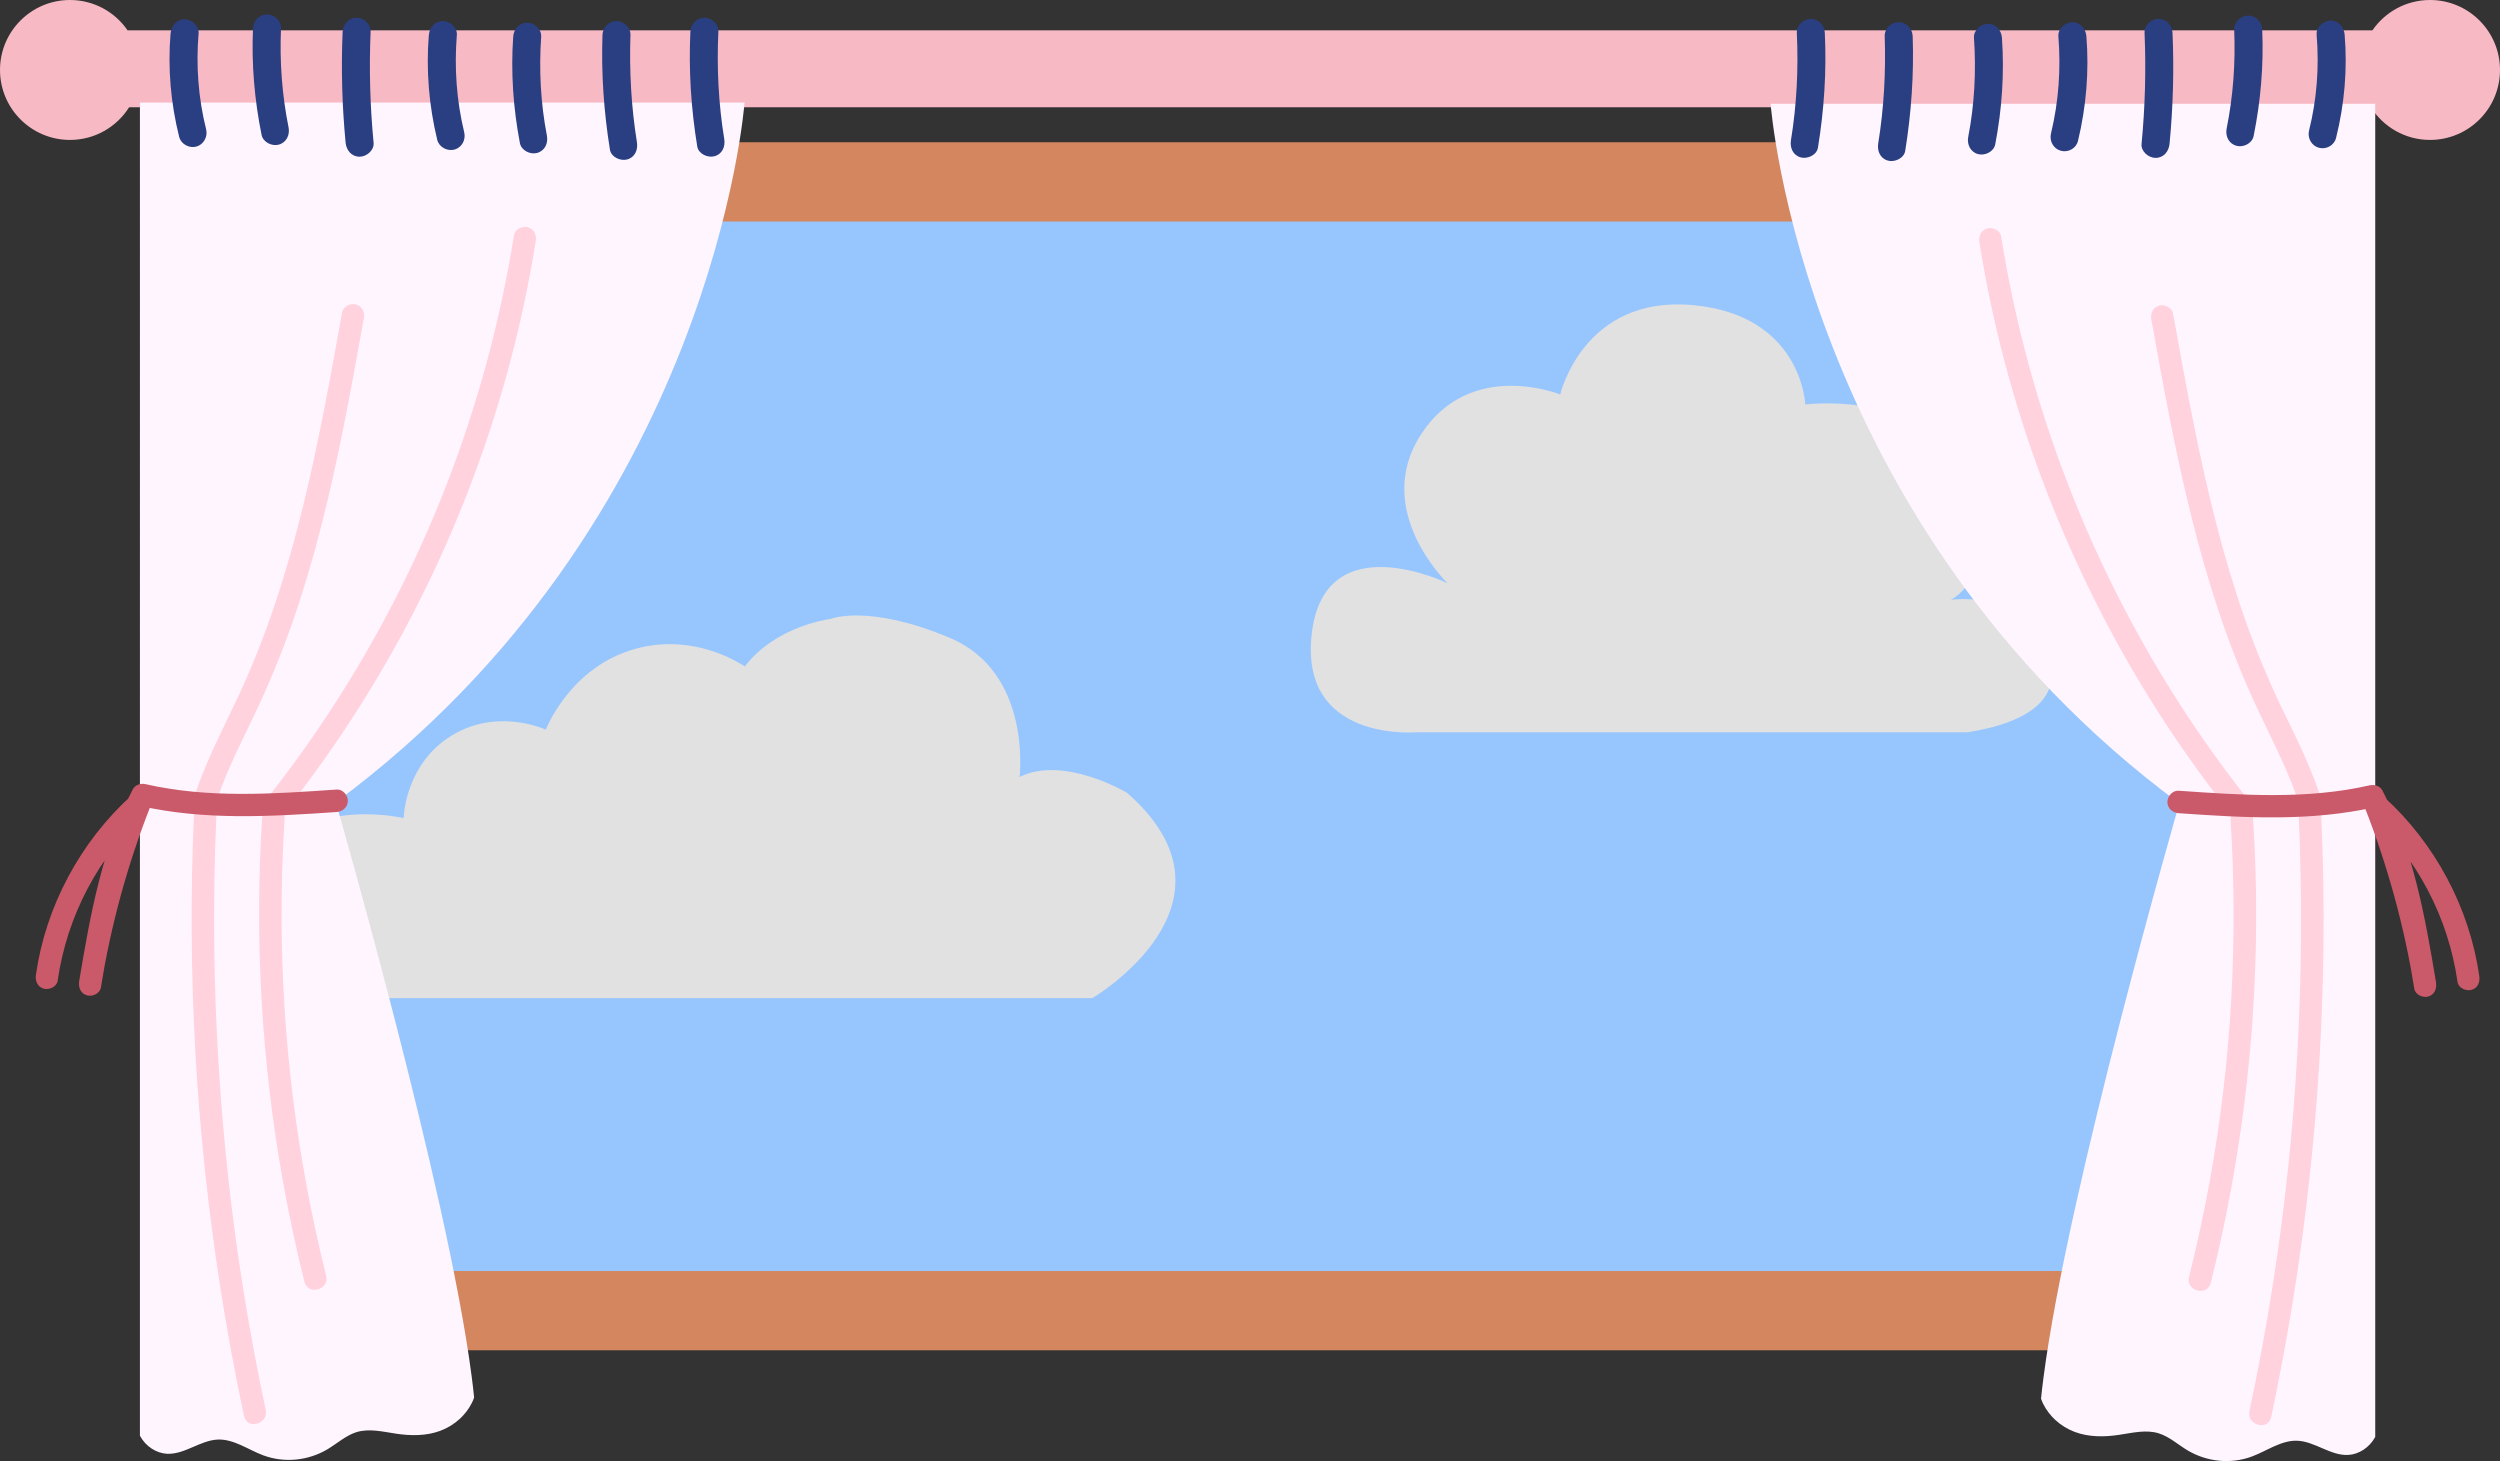 <?xml version="1.0" encoding="UTF-8"?>
<svg id="Calque_2" data-name="Calque 2" xmlns="http://www.w3.org/2000/svg" viewBox="0 0 536 313.25">
  <rect x="0" y="0" width="536" height="313.25" fill="#333333" stroke="none"/>
  <defs>
    <style>
      .cls-1 {
        fill: #97c6ff;
        stroke: #d4865f;
        stroke-miterlimit: 10;
        stroke-width: 17px;
      }

      .cls-2 {
        fill: #ffd2dd;
      }

      .cls-3 {
        fill: #ca5a6a;
      }

      .cls-4 {
        fill: #f7b9c4;
      }

      .cls-5 {
        fill: #e1e1e1;
      }

      .cls-6 {
        fill: #2a3f82;
      }

      .cls-7 {
        fill: #fff5ff;
      }
    </style>
  </defs>
  <g id="Calque_1-2" data-name="Calque 1">
    <g>
      <rect class="cls-1" x="45" y="39" width="447" height="242"/>
      <path class="cls-5" d="M69.62,214h164.58s34.52-20.32,7.43-44.02c0,0-13.54-8.13-23.03-3.39,0,0,2.71-22.35-14.9-29.8-17.61-7.45-25.73-4.06-25.73-4.06,0,0-11.51,1.35-18.28,10.16-1.66-1.08-10.75-6.76-22.35-4.06-14.24,3.31-19.8,16.33-20.32,17.61-.78-.35-10.72-4.63-20.32,1.35-9.58,5.97-10.13,16.75-10.16,17.61,0,0-25.73-6.09-32.51,14.9-.37,1.15-2.97,7.52.17,13.97,4.17,8.57,14.65,9.67,15.41,9.73Z"/>
      <path class="cls-5" d="M421.84,157h-118.34s-25.08,2.13-22.24-21.3,29.11-10.65,29.11-10.65c0,0-16.33-15.62-5.68-31.95s29.82-8.52,29.82-8.52c0,0,4.97-21.3,28.4-19.17s24.14,21.3,24.14,21.3c0,0,28.4-3.55,36.92,17.75,0,0,4.26,18.46-5.68,24.14,0,0,14.2-2.13,19.88,9.23,5.68,11.36-2.84,17.04-16.33,19.17Z"/>
      <path class="cls-4" d="M536,15c0,8.28-6.72,15-15,15-5.34,0-10.03-2.79-12.68-7H27.68c-2.65,4.21-7.34,7-12.68,7C6.72,30,0,23.28,0,15S6.72,0,15,0c5.12,0,9.65,2.57,12.35,6.5h481.3c2.7-3.93,7.23-6.5,12.35-6.5,8.28,0,15,6.72,15,15Z"/>
      <g>
        <g>
          <path class="cls-7" d="M101.12,295.06c.21,1.59.39,3.12.53,4.56h0c-.13.41-.3.8-.48,1.16-.66,1.31-1.54,2.44-2.57,3.4-1.23,1.14-2.67,2.01-4.19,2.58-3.01,1.12-6.28,1.1-9.42.63-2.88-.42-5.84-1.2-8.62-.32-2.22.71-4.07,2.39-6.09,3.61-4.2,2.52-9.33,3.02-13.85,1.34-3.23-1.21-6.28-3.5-9.7-3.38-3.77.14-7.14,3.23-10.91,3.05-2.33-.12-4.57-1.59-5.79-3.81-.01-.01-.01-.03-.02-.04,0-.01-.01-.01-.01-.02V22h129.63s-6.63,90-87.63,150c0,0,23.92,82.88,29.12,123.06Z"/>
          <path class="cls-2" d="M56.2,175.4c-1.65,25.99-.13,52.14,4.44,77.78,1.3,7.26,2.85,14.48,4.63,21.63.75,3.01,5.41,1.74,4.66-1.28-6.25-25.01-9.47-50.72-9.56-76.49-.02-7.22.2-14.43.66-21.63.08-1.3-1.17-2.41-2.41-2.41-1.38,0-2.33,1.11-2.41,2.41h0Z"/>
          <path class="cls-2" d="M41.57,174.89c-.73,16.76-.63,33.55.29,50.3s2.72,33.71,5.31,50.42c1.45,9.37,3.17,18.69,5.14,27.97.65,3.04,5.3,1.75,4.66-1.28-3.46-16.27-6.14-32.71-7.97-49.25-1.84-16.59-2.86-33.27-3.06-49.96-.11-9.4.04-18.8.45-28.19.13-3.11-4.69-3.1-4.83,0h0Z"/>
          <path class="cls-2" d="M61.53,173.52c10.8-13.76,20.25-28.53,28.13-44.15,7.88-15.6,14.24-31.98,18.92-48.82,2.64-9.49,4.73-19.13,6.28-28.86.2-1.29-.33-2.6-1.69-2.97-1.15-.32-2.76.39-2.97,1.69-2.71,16.99-7.09,33.7-13.07,49.83-5.95,16.07-13.52,31.54-22.51,46.13-5.06,8.21-10.56,16.15-16.51,23.74-.8,1.02-1,2.41,0,3.41.84.84,2.6,1.03,3.41,0h0Z"/>
          <path class="cls-2" d="M45.92,173.35c2.06-6.84,5.31-13.19,8.39-19.61s5.92-13.24,8.32-20.09c4.72-13.47,8.06-27.39,10.88-41.37,1.61-7.99,3.06-16.02,4.5-24.04.23-1.28-.35-2.6-1.69-2.97-1.17-.32-2.74.4-2.97,1.69-5.05,28.09-10.17,56.68-22.43,82.69-3.47,7.36-7.3,14.59-9.66,22.42-.9,2.98,3.76,4.26,4.66,1.28h0Z"/>
          <path class="cls-3" d="M72.16,169.28c-13.62.94-27.52,1.92-40.96-1.16-1-.23-2.22.14-2.73,1.11-6.64,12.83-9.15,27.11-11.51,41.22l4.66,1.28c2.14-13.29,5.7-26.32,10.62-38.84.95-2.41-2.41-3.82-4.03-2.35-11,9.95-18.41,23.78-20.51,38.47-.18,1.29.32,2.59,1.69,2.97,1.13.31,2.78-.39,2.97-1.69,2-13.96,8.81-26.87,19.27-36.34l-4.03-2.35c-4.92,12.53-8.48,25.56-10.62,38.84-.21,1.29.33,2.6,1.69,2.97,1.16.32,2.75-.39,2.97-1.69,2.28-13.65,4.59-27.65,11.02-40.07l-2.73,1.11c13.88,3.18,28.16,2.31,42.24,1.34,1.3-.09,2.41-1.04,2.41-2.41,0-1.24-1.11-2.5-2.41-2.41h0Z"/>
        </g>
        <path class="cls-6" d="M73.46,6.8c-.34,7.94-.12,15.89.64,23.8.16,1.61,1.27,3,3,3,1.5,0,3.16-1.38,3-3-.76-7.91-.98-15.86-.64-23.8.07-1.62-1.43-3-3-3-1.68,0-2.93,1.37-3,3h0Z"/>
        <path class="cls-6" d="M91.94,7.51c-.61,7.53.03,15.13,1.8,22.46.38,1.58,2.16,2.51,3.69,2.1,1.61-.44,2.48-2.11,2.1-3.69-1.65-6.84-2.15-13.86-1.58-20.87.13-1.62-1.47-3-3-3-1.73,0-2.87,1.38-3,3h0Z"/>
        <path class="cls-6" d="M110.03,7.86c-.53,7.64,0,15.31,1.44,22.83.31,1.59,2.22,2.5,3.69,2.1,1.67-.46,2.4-2.09,2.1-3.69-1.35-6.99-1.72-14.13-1.23-21.23.11-1.62-1.46-3-3-3-1.72,0-2.89,1.38-3,3h0Z"/>
        <path class="cls-6" d="M129.17,7.51c-.28,8.24.29,16.45,1.6,24.58.26,1.6,2.25,2.49,3.69,2.1,1.7-.47,2.35-2.08,2.1-3.69-1.22-7.59-1.65-15.3-1.39-22.99.06-1.62-1.42-3-3-3-1.67,0-2.94,1.37-3,3h0Z"/>
        <path class="cls-6" d="M148.02,6.8c-.39,8.24.14,16.46,1.47,24.6.26,1.6,2.25,2.49,3.69,2.1,1.7-.47,2.36-2.09,2.1-3.69-1.24-7.6-1.62-15.32-1.26-23.01.08-1.62-1.43-3-3-3-1.69,0-2.92,1.38-3,3h0Z"/>
        <path class="cls-6" d="M54.24,6.09c-.33,7.65.32,15.32,1.84,22.82.32,1.59,2.21,2.5,3.69,2.1,1.65-.45,2.42-2.1,2.1-3.69-1.41-6.99-1.93-14.11-1.62-21.23.07-1.62-1.43-3-3-3-1.68,0-2.93,1.37-3,3h0Z"/>
        <path class="cls-6" d="M36.57,7.16c-.62,7.43.03,14.94,1.84,22.17.39,1.57,2.15,2.52,3.69,2.1s2.49-2.11,2.1-3.69c-1.69-6.74-2.2-13.66-1.62-20.58.14-1.62-1.48-3-3-3-1.74,0-2.86,1.38-3,3h0Z"/>
      </g>
      <g>
        <g>
          <path class="cls-7" d="M438.13,295.31c-.21,1.59-.39,3.12-.53,4.56h0c.13.41.3.8.48,1.16.66,1.31,1.54,2.44,2.57,3.4,1.23,1.14,2.67,2.01,4.19,2.58,3.01,1.12,6.28,1.1,9.42.63,2.88-.42,5.84-1.2,8.62-.32,2.22.71,4.07,2.39,6.09,3.61,4.2,2.52,9.33,3.02,13.85,1.34,3.23-1.21,6.28-3.5,9.7-3.38,3.77.14,7.14,3.23,10.91,3.05,2.33-.12,4.57-1.59,5.79-3.81.01-.01.01-.03.02-.04,0-.01.01-.01.01-.02V22.25s-129.63,0-129.63,0c0,0,6.63,90,87.63,150,0,0-23.92,82.88-29.12,123.06Z"/>
          <path class="cls-2" d="M478.23,175.65c1.63,25.71.21,51.61-4.35,76.97-1.28,7.1-2.8,14.16-4.55,21.16-.75,3.01,3.9,4.3,4.66,1.28,6.31-25.25,9.6-51.27,9.73-77.3.04-7.38-.19-14.75-.65-22.11-.08-1.3-1.05-2.41-2.41-2.41-1.24,0-2.5,1.11-2.41,2.41h0Z"/>
          <path class="cls-2" d="M492.86,175.14c.72,16.68.64,33.39-.28,50.05-.91,16.61-2.63,33.18-5.19,49.62-1.44,9.29-3.15,18.53-5.11,27.73-.64,3.03,4.01,4.33,4.66,1.28,3.5-16.46,6.19-33.09,8.06-49.81,1.88-16.75,2.93-33.59,3.14-50.44.12-9.48-.04-18.96-.45-28.43-.13-3.09-4.96-3.11-4.83,0h0Z"/>
          <path class="cls-2" d="M481.14,170.36c-10.58-13.48-19.77-28.06-27.47-43.36-7.71-15.31-13.89-31.37-18.46-47.89-2.58-9.36-4.64-18.86-6.17-28.45-.21-1.29-1.81-2-2.97-1.69-1.37.38-1.89,1.68-1.69,2.97,2.74,17.2,7.2,34.12,13.29,50.44s13.8,32.17,23,47.04c5.22,8.44,10.92,16.55,17.04,24.35.81,1.03,2.57.84,3.41,0,1.01-1.01.81-2.38,0-3.41h0Z"/>
          <path class="cls-2" d="M497.99,172.31c-2.09-6.94-5.34-13.43-8.48-19.93s-5.86-13.01-8.23-19.76c-4.72-13.47-8.06-27.39-10.88-41.37-1.61-7.99-3.06-16.02-4.5-24.04-.23-1.28-1.79-2.01-2.97-1.69-1.35.37-1.92,1.68-1.69,2.97,5.08,28.25,10.32,56.82,22.53,83.01,3.39,7.28,7.24,14.37,9.56,22.09.89,2.97,5.56,1.7,4.66-1.28h0Z"/>
          <path class="cls-3" d="M467.09,174.35c14.08.98,28.36,1.85,42.24-1.34l-2.73-1.11c6.43,12.42,8.74,26.42,11.02,40.07.21,1.29,1.81,2.01,2.97,1.69,1.37-.38,1.89-1.68,1.69-2.97-2.14-13.29-5.7-26.32-10.62-38.84l-4.03,2.35c10.46,9.47,17.27,22.38,19.27,36.34.19,1.29,1.83,2,2.97,1.69,1.39-.38,1.87-1.67,1.69-2.97-2.11-14.69-9.52-28.52-20.51-38.47-1.62-1.47-4.98-.06-4.03,2.35,4.92,12.53,8.48,25.56,10.62,38.84l4.66-1.28c-2.35-14.11-4.87-28.39-11.51-41.22-.5-.97-1.72-1.34-2.73-1.11-13.44,3.08-27.33,2.11-40.96,1.16-1.3-.09-2.41,1.17-2.41,2.41,0,1.38,1.11,2.32,2.41,2.41h0Z"/>
        </g>
        <path class="cls-6" d="M459.79,7.05c.34,7.94.12,15.89-.64,23.8-.16,1.62,1.49,3,3,3,1.75,0,2.84-1.38,3-3,.76-7.91.98-15.86.64-23.8-.07-1.62-1.33-3-3-3-1.57,0-3.07,1.37-3,3h0Z"/>
        <path class="cls-6" d="M441.31,7.76c.57,7.01.07,14.03-1.58,20.87-.38,1.57.5,3.25,2.1,3.69s3.31-.51,3.69-2.1c1.77-7.34,2.41-14.94,1.8-22.46-.13-1.62-1.29-3-3-3-1.52,0-3.13,1.38-3,3h0Z"/>
        <path class="cls-6" d="M423.22,8.12c.49,7.1.12,14.24-1.23,21.23-.31,1.59.45,3.24,2.1,3.69,1.47.4,3.38-.5,3.69-2.1,1.45-7.52,1.97-15.18,1.44-22.83-.11-1.62-1.3-3-3-3-1.54,0-3.11,1.38-3,3h0Z"/>
        <path class="cls-6" d="M404.08,7.76c.26,7.69-.16,15.39-1.39,22.99-.26,1.6.41,3.23,2.1,3.69,1.43.39,3.43-.49,3.69-2.1,1.31-8.13,1.88-16.35,1.6-24.58-.06-1.62-1.34-3-3-3s-3.06,1.37-3,3h0Z"/>
        <path class="cls-6" d="M385.24,7.05c.36,7.69-.02,15.41-1.26,23.01-.26,1.6.42,3.23,2.1,3.69,1.43.39,3.43-.49,3.69-2.1,1.33-8.14,1.86-16.36,1.47-24.6-.08-1.62-1.32-3-3-3-1.57,0-3.08,1.37-3,3h0Z"/>
        <path class="cls-6" d="M479.01,6.34c.3,7.12-.21,14.24-1.62,21.23-.32,1.59.46,3.24,2.1,3.69,1.48.41,3.37-.5,3.69-2.1,1.52-7.51,2.17-15.17,1.84-22.82-.07-1.62-1.33-3-3-3-1.57,0-3.07,1.37-3,3h0Z"/>
        <path class="cls-6" d="M496.68,7.41c.58,6.92.06,13.84-1.62,20.58-.39,1.57.51,3.25,2.1,3.69s3.3-.52,3.69-2.1c1.81-7.23,2.46-14.74,1.84-22.17-.14-1.61-1.28-3-3-3-1.52,0-3.14,1.38-3,3h0Z"/>
      </g>
    </g>
  </g>
</svg>